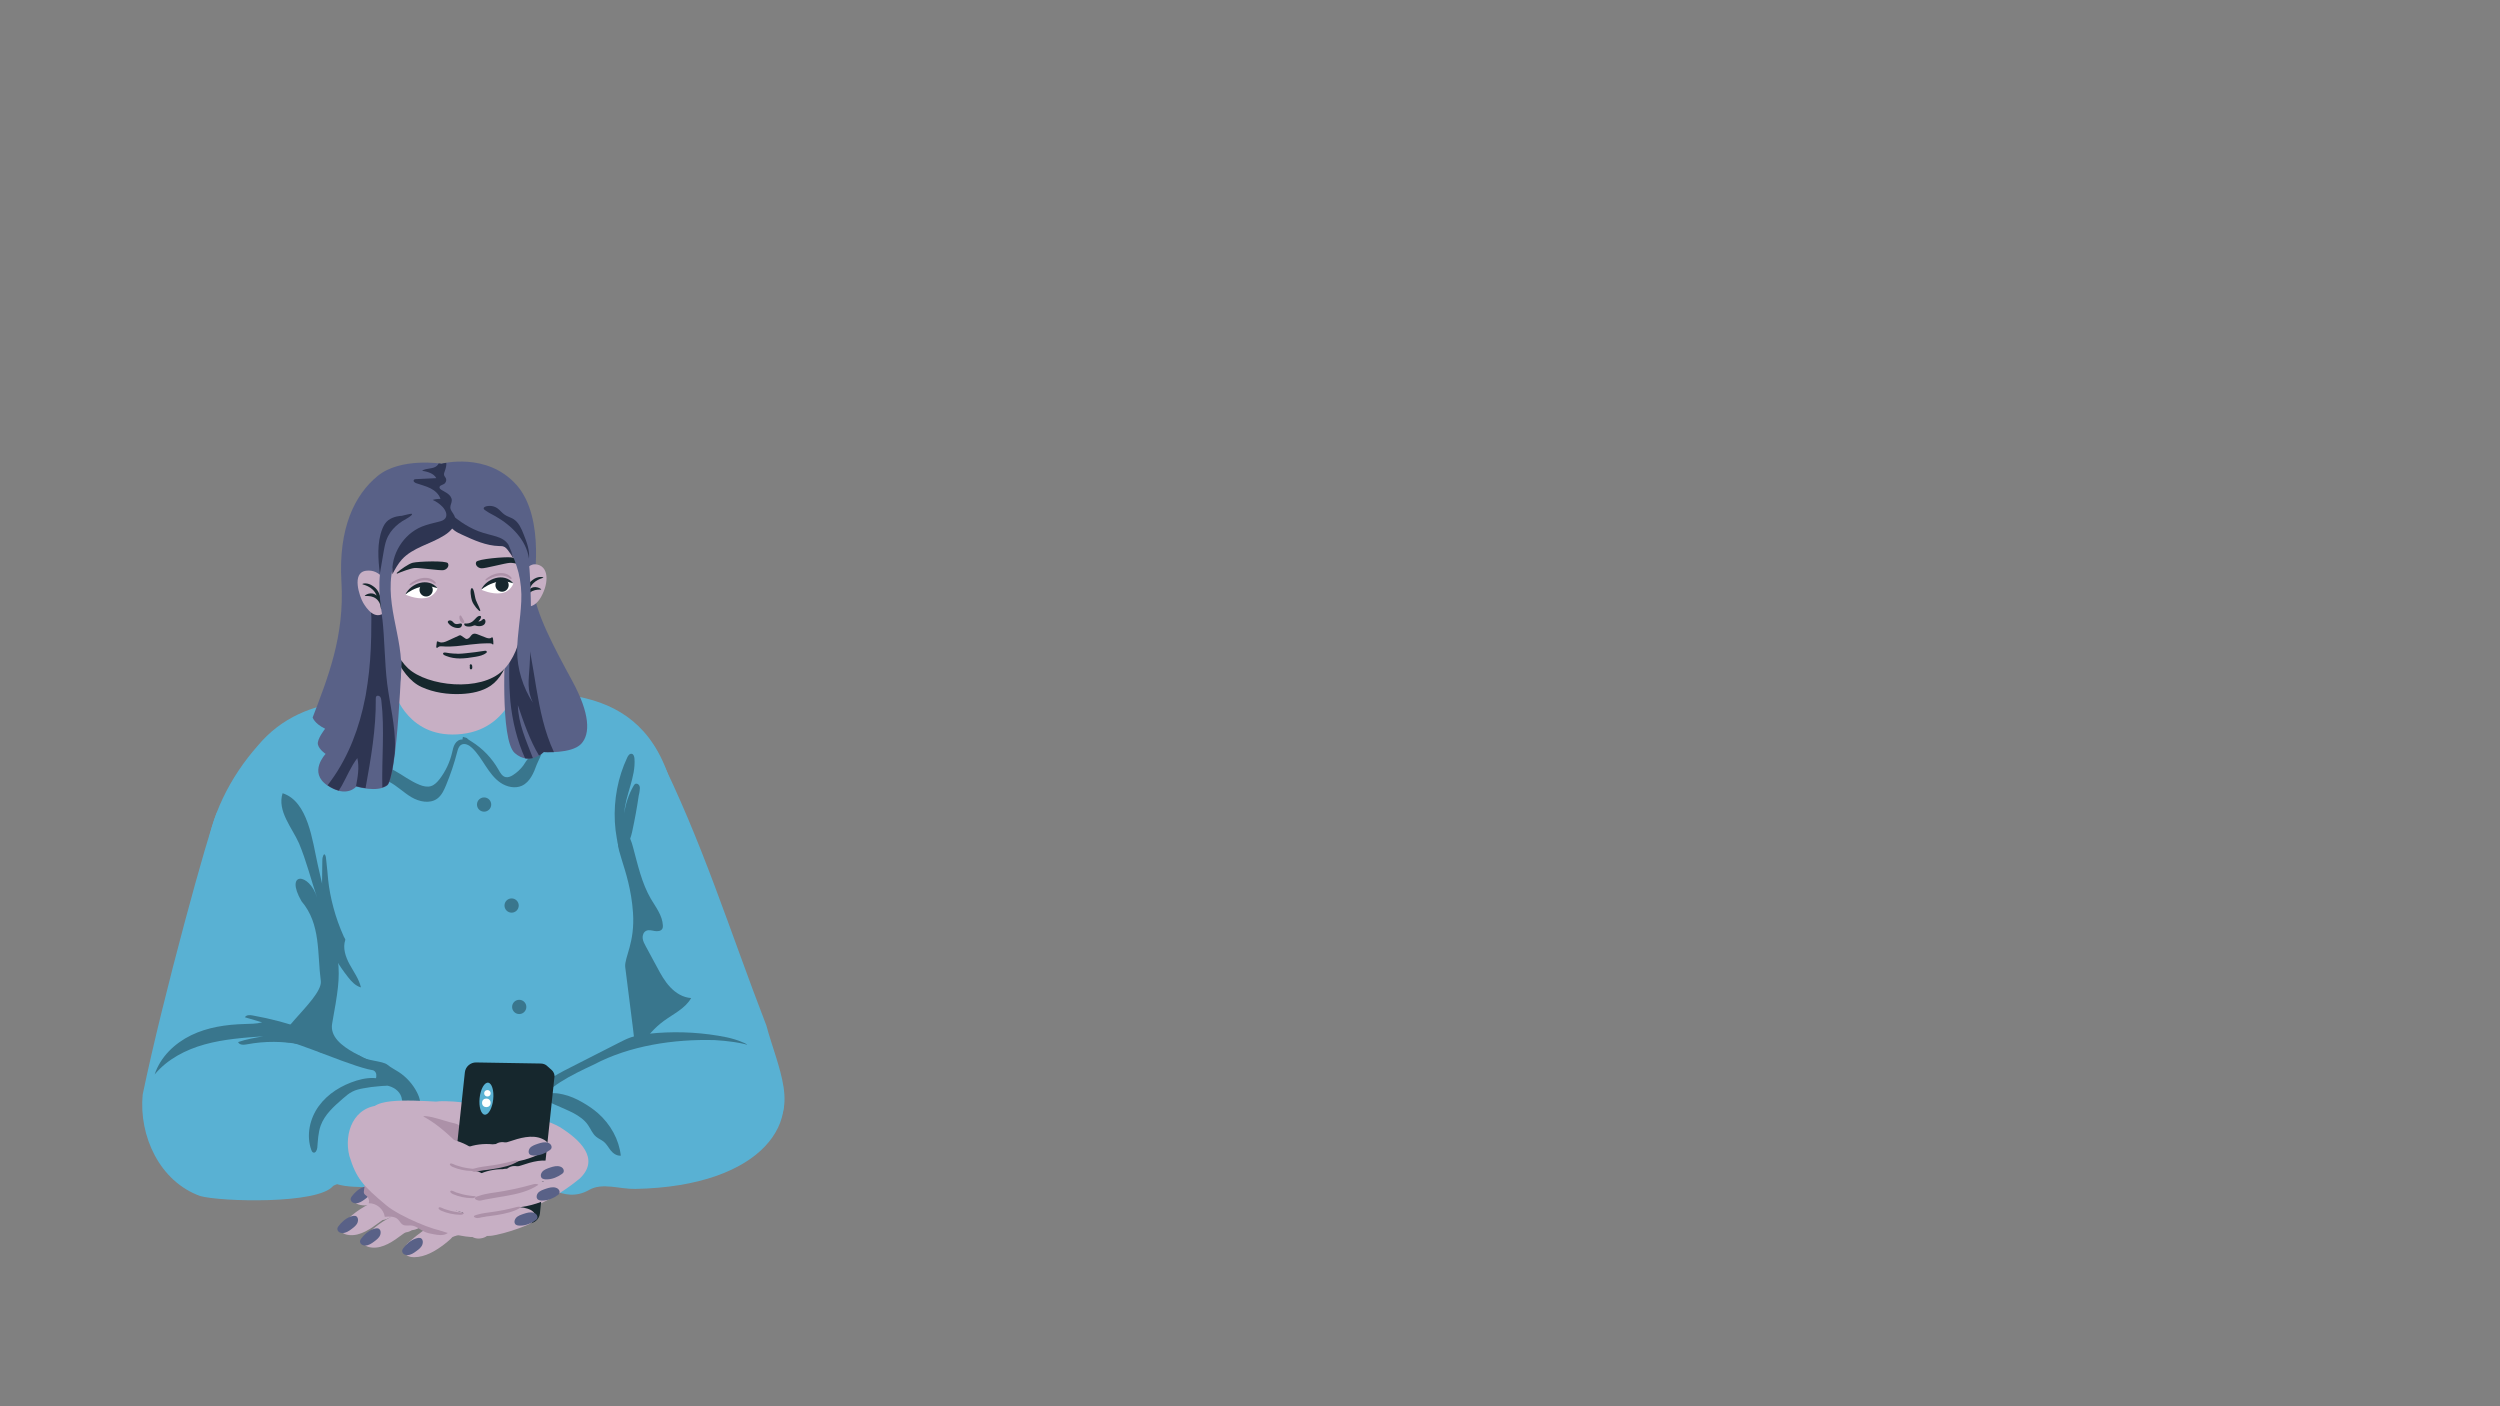 <ns0:svg xmlns:ns0="http://www.w3.org/2000/svg" version="1.1" id="Layer_3" x="0px" y="0px" viewBox="0 0 2562 1441" style="enable-background:new 0 0 2562 1441;" xml:space="preserve" width="2562.0" height="1441.0">
<ns0:rect x="0" y="0" width="2562" height="1441" fill="#808080" stroke="none"/>
<ns0:style type="text/css">
	.st0{fill:#59B1D3;}
	.st1{fill:#39768D;}
	.st2{fill:#C7AFC4;}
	.st3{fill:#16272D;}
	.st4{fill:#596187;}
	.st5{fill:#2E3552;}
	.st6{fill:#FFFFFF;}
	.st7{fill:#AC91A8;}
</ns0:style>
<ns0:g>
	<ns0:path class="st0" d="M672.9,768.9c47,93.6,74.7,184.4,112.5,282.1c10.9,41.1,36.7,90.1-1.9,111.6c-19.9,9.3-103.3,24-121.3,7.9   c-29.3-36.1-20.2-90-40.7-130.9C586.1,980.7,564.6,917.8,574,848C573.1,784.3,672.9,768.9,672.9,768.9z" />
	<ns0:path class="st1" d="M632.9,850.2c-4,1.7-6.5,5.9-7.2,10.2c-0.7,4.3,0.1,8.7,1,12.9c2.2,10.1,5.2,20.1,7.3,30.3   c4.2,20.8,4,42.5-0.3,63.3c-1.3,6.2-3,12.3-3.6,18.6c-0.6,6.2-0.1,12.5,0.3,18.8c0.9,12.4,1.8,24.8,4,36.9   c2.8,15.4,7.7,30.4,12.6,45.3c4.5-3.5,7-9,9.8-13.9c5.9-10.4,14.1-19.5,23.7-26.5c9.9-7.2,21.8-12.7,27.8-23.3   c-8.3-0.5-15.8-5.1-21.5-11.2c-5.7-6-9.7-13.4-13.6-20.7c-3.8-7-7.6-14-11.4-21.1c-1.4-2.6-2.9-5.3-3.2-8.3c-0.3-3,0.9-6.3,3.6-7.6   c2.7-1.3,5.8-0.3,8.7,0.2c2.9,0.5,6.6,0.2,7.9-2.4c0.5-1,0.6-2.3,0.5-3.5c-0.5-10-7.2-18.5-12.3-27.1c-9.4-16.2-13.4-34.9-18.3-53   c-1.5-5.6-3.3-11.5-7.8-15.3c-4.4-3.7-12.4-3.9-15.2,1.2" />
	<ns0:path class="st0" d="M263.9,764.5c-27.6,31.2-49.3,72.8-52.7,114.8c2.1,10.4,12.9,16.2,22.3,21c75.4,35.3,121.7,32.9,94.4,177.4   c-7.9,41.5-24.3,93,4.4,128.9c9.4,8.3,22.9,9.4,35.4,9.8c73.3,0.9,146.6-2.2,219.9-3c62.4,6,78.8-42.4,68-96.1   c-4.8-49.2-8.7-77.6-14.9-126.5c-0.8-9.8,10.1-24.8,8-55.5c-3.2-47-23.6-71.2-12.1-80.5c12.5-14,51-35.2,49.1-57.8   c-34.2-105.3-138.2-89-225.9-81C390.8,718,313.8,704.6,263.9,764.5z" />
	<ns0:path class="st1" d="M736,1061.4c-23.6-3.9-47.7-4.6-71.4-2c-6.1,0.7-12.2,1.6-17.9,3.6c-4.4,1.5-8.5,3.6-12.6,5.7   c-16.5,8.4-33,16.8-49.5,25.2c-8.5,4.3-17.1,8.7-24.7,14.5c-4.3,3.3-8.3,7-12.3,10.7c-3.4,3.2-6.8,6.4-10.2,9.6   c-5.2,4.9-10.8,12-7.6,18.3c3.2,6.1,11.8,5.9,18.5,4.7c8.1-1.5,16.2-3.2,24.3-4.9c45.3-9.6,90.7-19.2,135.3-31.8   c21-5.9,42.2-12.7,60.4-24.8c3.1-2,6.3-4.5,7.4-8.1c1.1-3.6-1.3-8.3-5-8.1c-2.8,0.1-4.1,0.8-4.7-2.3c-0.4-2.1-3.5-2.9-5.3-3.7   c-5-2.2-10.3-3.7-15.6-4.9C742.1,1062.5,739.1,1061.9,736,1061.4z" />
	<ns0:path class="st0" d="M792,1092.3c35,54.7-9.8,123.6-141,126.1c-16.3,0.3-33.7-6.8-47.4,1.1c-25.3,14.6-51.7-7.2-66.2-23.5   c-16.9-18.9-37.3-55.7,12.8-63.7c9.4-17.9,34.9-30.4,58.5-41.4c36.5-19.3,81.8-26.2,123.9-25C758.3,1067.5,789.3,1072.4,792,1092.3   z" />
	<ns0:path class="st1" d="M602.5,1152.8c2.9,4.1,4.5,8.9,8.5,12.2c2.3,1.9,5.3,3.1,7.7,5c3.1,2.5,4.8,6,7.2,9s6.2,5.7,10.3,5.3   c-1.8-16.3-10.3-32-23.5-43.6c-4.7-4.1-10-7.7-15.6-10.9c-6.2-3.6-13-6.7-20.2-8.3c-4.1-0.9-13.7-2.9-16.4,1.4   c-3.2,5,7.2,8.7,10.8,10.3c5.6,2.5,11.2,4.8,16.6,7.6C593.6,1143.9,599,1147.7,602.5,1152.8z" />
	<ns0:path class="st1" d="M430,804.3c3.7,1.5,7.9,2.5,11.7,1.3c3.7-1.2,6.5-4.2,8.9-7.3c6.1-8,10.4-17.2,12.7-27   c0.7-3.1,1.3-6.2,2.9-8.9c1.6-2.7,4.6-4.9,7.7-4.5c0.2-1,0.4-1.9,0.5-2.8c1.3,0.4,2.6,0.8,3.9,1.2c1.4,1.5,3.2,2.5,4.9,3.6   c11.4,7.1,21,17.1,27.6,28.8c1.8,3.2,3.9,7,7.5,7.7c2.6,0.5,5.2-0.7,7.4-2.1c4.1-2.6,7.6-5.9,10.5-9.7c2-2.7,4.2-7.5,7.2-8.8   c3.1-1.4,11.6-6.4,11.4-3.1c0,0.7-4.5,10-4.7,10.7c-3.1,8.6-7,18-15.2,21.8c-7,3.2-15.5,1.3-21.9-3c-6.4-4.3-11-10.7-15.3-17.2   s-8.3-13.2-13.9-18.5c-3-2.9-7.6-5.4-11.2-3.2c-2.5,1.5-3.4,4.6-4.1,7.4c-3,11.6-6.8,23-11.4,34c-2.1,5.2-4.6,10.5-9.1,13.8   c-7.5,5.4-18.3,3.2-26.3-1.5c-8-4.7-14.7-11.6-23-15.9c-3-1.5-6.8-3.1-8.5-6.3c-1.5-2.8-0.2-7.9,3.3-8.8c1.7-0.4,3.7,0.5,5.2,1.1   c2.1,0.8,4.1,1.8,6.1,2.9c4,2.2,7.8,4.7,11.6,7.1C420.8,799.8,425.2,802.4,430,804.3z" />
	<ns0:path class="st2" d="M404.5,710c0,0,14.2,48.4,68.8,42.2c54.5-6.1,60.9-65.5,60.9-65.5l-101.8-17.4h-31.4L404.5,710z" />
	<ns0:path class="st3" d="M405.1,673.3c6.2,12.3,14.4,25.1,27,30.8c12.6,5.7,26.7,7.7,40.5,7.1c10.7-0.5,21.6-2.6,30.4-8.6   s17.8-20,16.1-30.5c-0.2-1.5-0.8-3.2-2.2-3.8c-0.9-0.4-2-0.3-3,0c-4.9,1.1-9.4,3.7-13.9,6c-16.9,8.4-36.9,12.1-54.8,6   c-7.4-2.5-14.1-6.6-21-10.3c-3.4-1.8-6.9-3.6-10.5-5.1c-1.8-0.7-3.6-1.4-5.5-1.9c-1.5-0.4-3.3-1.1-4.9-0.5c-2,0.6-1.5,2.5-1,4.1   C403,668.9,404,671.1,405.1,673.3z" />
	<ns0:path class="st4" d="M452.5,475.2c0,0-41.8-6.7-65.4,12.5c-23.5,19.2-40.5,53.3-37.2,108.7s-13.9,98-29.5,138.9   c0,0,1.9,6.3,12.8,11.5c0,0-8.7,10.9-7.4,16.2c1.3,5.3,7.9,9.6,7.9,9.6s-18.1,18.9,1.8,32.3c19.9,13.4,29.6,1.1,29.6,1.1   s21.2,6.5,31.7-1c10.5-7.5,15.1-135.8,15.1-135.8l105.9-7.1c0,0-5.8,96.3,9.8,109.7c15.6,13.4,29.5-1.1,29.5-1.1s28.5,2,38.4-8.3   c9.8-10.3,9-31.4-9-64.5s-38.3-70.6-40.1-95.7c0,0,13.5-71.1-17.2-105.4C498.7,462.8,452.5,475.2,452.5,475.2z" />
	<ns0:path class="st5" d="M531.5,631.9c-2.7,0.1-4.7,4-5.7,6.1c-0.8,1.6-1.1,3.3-1.1,5.1c-0.1,2.8-0.4,5.6-0.7,8.5   c-0.7,7.1-1.3,14.2-1.7,21.4c-0.4,7.1-0.6,14.3-0.5,21.4c0.1,7.1,0.4,14.2,1,21.3c0.1,0.9,0.2,1.8,0.2,2.7   c2,20.2,6.8,40.3,15.1,58.7c2.9,0.5,5.5,0.4,8-0.2c-6.8-17.8-15-35.4-15.4-54.3c6,17.7,12.2,35.8,21.7,51.7c3-1.8,4.8-3.6,4.8-3.6   s4.5,0.3,10.5,0.1c-19.5-41.6-18.3-90.1-32-134.1C535.1,634.7,533.9,631.8,531.5,631.9z" />
	<ns0:path class="st5" d="M391.8,633.5c-0.3-3-0.8-6.3-2.7-8.8c-1.8-2.3-5.4-3.4-8-1.7c-1.9,1.3-1,3.9-0.8,5.7c0.5,3.7,0.2,7.5,0.2,11.2   c0,8.1-0.1,16.2-0.5,24.2c-0.4,8.1-0.9,16.2-1.8,24.2c-0.9,8-2,16-3.4,24c-0.2,1-0.4,2-0.6,3c-5.8,30-16.7,59.4-34.6,84.2   c-1.3,1.8-2.6,3.5-3.9,5.3c4.3,2.9,8.1,4.5,11.5,5.4c1-1.6,2-3.2,3-4.9c5.3-9.5,9.4-19.8,16-28.4c2.2,9.6,0.4,19.3-1.4,29   c0.1-0.1,0.2-0.2,0.2-0.2s4.1,1.3,9.6,2c5.5-30.3,10.8-60.7,10.5-91.5c0-0.9,0-1.9,0.6-2.6c0.9-1.1,2.8-0.7,3.8,0.4   c0.9,1.1,1.2,2.6,1.3,4c3.5,29.5,0.3,59.4,1,89c1.7-0.5,3.4-1.3,4.8-2.3c3.1-2.3,5.8-15.5,7.9-33c0.1-2,0.2-4.1,0.3-6.1   c0.4-21.8-5.2-43.2-8-64.8C394.1,678.7,394.3,656,391.8,633.5z" />
	<ns0:path class="st2" d="M396,598.3c0,0-5.8-15.4-20.9-13.4c-15.2,2-6.5,26.6-3,32.7c3.6,6.2,12.3,18.6,22.3,9.8   c0,0,4.2,39.4,23.9,57.6c19.7,18.2,74,24.4,97,2.1c23.1-22.4,21.2-66.3,21.2-66.3s10.1,5,18-9.1c8.5-15.1,7.8-32.2-5.6-33.4   c-10-0.9-15.9,15.7-15.9,15.7s0-31.9-23-36.3C483.1,552.7,467,536,467,536s-18.9,20.8-37.8,23.2C407.7,562.1,395.7,590.9,396,598.3   z" />
	<ns0:path class="st3" d="M406.7,587c-0.4,0.4,0,1,0.5,0.8c3.9-1.8,14-5.4,17.5-5.7c4.9-0.4,26.1,2.8,29.7,2.2s6.3-4.2,4.6-7.1   c-1.7-2.9-30.2-1.9-36-0.5C419,577.6,410,583.9,406.7,587z" />
	<ns0:path class="st3" d="M541.3,579.6c0.4,0.3,0.1,1-0.5,0.8c-4.1-1.3-14.5-3.8-18.1-3.6c-4.9,0.2-25.6,5.9-29.3,5.6   c-3.7-0.2-6.8-3.5-5.4-6.5c1.4-3.1,29.8-5.4,35.7-4.7C528,571.7,537.7,576.8,541.3,579.6z" />
	<ns0:path class="st3" d="M483.3,602.8c2.5-0.9,3,8.4,4.4,12.2c1.4,3.8,5.4,10.6,4.3,11.2c-1.1,0.6-6.8-6.1-8.3-10.5   C482.6,612.7,481.3,603.6,483.3,602.8z" />
	<ns0:path class="st3" d="M458.9,637.4c0,0.5,0.3,1,0.6,1.3c2.3,3.1,6.1,4.9,9.9,4.9c0.6,0,1.3-0.1,1.9-0.3c1.1-0.4,1.9-1.4,2.1-2.6   c0.1-0.4,0.1-0.9-0.2-1.3c-0.5-0.7-1.6-0.5-2.4-0.3c-1.8,0.5-3.8,0.8-5.2-0.3c-0.9-0.6-1.4-1.6-2.2-2.2c-0.8-0.6-1.7-0.9-2.7-0.8   C459.9,635.9,458.8,636.5,458.9,637.4z" />
	<ns0:path class="st3" d="M491.6,641.7c1.7-0.1,3.4-0.6,4.6-1.7c1.2-1.2,1.7-3.1,1-4.6c-0.2-0.5-0.7-1-1.2-1.1c-1-0.2-1.7,0.8-2.4,1.4   c-0.9,0.8-2.2,1.2-3.4,1.1c1.2-1,2.1-2.2,2.6-3.7c0.2-0.5,0.3-1.1,0-1.5c-0.2-0.2-0.5-0.4-0.8-0.4c-1.4-0.2-2.6,0.7-3.6,1.6   c-1.5,1.5-2.9,3.2-4.6,4.4c-2.2,1.5-5,2.1-7.7,1.7c-0.5,0.5-0.4,1.4,0,1.9c0.5,0.5,1.1,0.8,1.8,1c1.9,0.5,3.9,0.4,5.8-0.1   c0.8-0.2,1.6-0.7,2.5-0.8c0.6-0.1,1.3,0.2,1.9,0.4C489.2,641.6,490.4,641.8,491.6,641.7z" />
	<ns0:path class="st3" d="M447.7,657.7c-0.2,1.6-0.4,3.2-0.6,4.7c-0.1,0.6,0,1.3,0.5,1.5c0.5,0.2,1-0.4,1.4-0.7c1.2-1.1,3.1-0.9,4.7-0.8   c9.5,0.8,19-0.8,28.5-1.9c6.5-0.8,13.2-1.3,19.7-1.2c0.8,0,1.8,0.1,2.4,0.6c0.3,0.3,0.7,0.7,1.1,0.5c0.2-0.1,0.2-0.4,0.2-0.7   c0-1.8-0.1-3.5-0.4-5.3c-0.1-0.6-0.4-1.4-1-1.3c-0.3,0-0.5,0.3-0.8,0.5c-1.4,1-3.4,0.5-5,0c-2.7-1-5.3-2-7.9-3.1   c-1.9-0.8-4-1.6-5.8-0.8c-1.5,0.7-2.3,2.3-3.4,3.5c-1.1,1.2-3,2.2-4.3,1.2c-1.3-1-2.5-1.7-3.8-2.6c-0.5-0.4-1-0.7-1.6-0.8   c-0.5,0-1,0.2-1.4,0.4c-3.8,1.7-7.5,3.5-11.3,5.2c-2.7,1.3-5.9,2.5-8.6,1.4c-0.5-0.2-1-0.5-1.5-0.6   C448.4,657.3,447.8,657.1,447.7,657.7z" />
	<ns0:path class="st3" d="M469.2,670c2.8,0,5.7-0.3,8.5-0.6c6.2-0.6,12.4-1.4,18.6-2.4c0.6-0.1,1.2-0.2,1.8,0c0.5,0.2,1,0.8,0.8,1.4   c-0.1,0.2-0.3,0.4-0.5,0.6c-3.1,2.6-7.2,3.4-11.2,4.1c-5.3,0.9-10.7,1.7-16,1.7c-2.3,0-4.7-0.2-7-0.6c-2.3-0.4-4.6-1-6.8-1.9   c-1-0.4-2.2-0.8-2.9-1.5c-0.5-0.5-0.7-1.4,0-1.8c0.7-0.4,1.7-0.3,2.5-0.2c1.2,0.2,2.5,0.4,3.8,0.6c2.5,0.3,5,0.5,7.6,0.5   C468.6,670,468.9,670,469.2,670z" />
	<ns0:path class="st3" d="M481.5,682.2c0.1,0.7-0.1,1.5-0.1,2.2s0.5,1.6,1.2,1.6c0.5,0,1-0.3,1.2-0.8s0.2-1,0.2-1.5   c0-0.4-0.1-0.9-0.1-1.3c-0.1-0.4-0.2-0.9-0.5-1.2c-0.3-0.3-0.7-0.6-1.1-0.5c-0.4,0.1-0.8,0.4-0.9,0.9c-0.1,0.4,0,0.9,0.1,1.3" />
	<ns0:path class="st6" d="M415.4,609.3c0,0,10.7,5.1,20.5,3.6s12.6-10.1,12.6-10.1s-4.9-6.5-16.3-4.1S415.4,609.3,415.4,609.3z" />
	<ns0:path class="st3" d="M415.4,609.3c5.2-11.3,23.4-18.3,33.1-6.4c0,0-8.4-3.2-14.9-2C424.8,602.5,418.4,606.7,415.4,609.3z" />
	<ns0:path class="st7" d="M419.9,598.7c6.5-6.5,20.5-10,26.7-1.6c0.4,0.7-0.6,1.5-1.2,1C432.1,588.1,417.9,604,419.9,598.7z" />
	<ns0:path class="st7" d="M471.1,634.7c0.2,0.9,0.5,1.8,1.1,2.5s1.4,1.3,2.3,1.3c0.3,0,0.7-0.1,0.9-0.3c0.4-0.3,0.5-0.8,0.4-1.3   c-0.1-0.5-0.3-0.9-0.6-1.3c-0.4-0.8-0.9-1.5-1.3-2.2c-0.4-0.7-0.8-1.5-1.2-2.1c-0.3-0.4-0.9-0.8-1.4-0.5c-0.4,0.3-0.5,0.9-0.5,1.4   C470.7,633,470.9,633.9,471.1,634.7z" />
	<ns0:circle class="st3" cx="436.7" cy="604.5" r="6.8" />
	<ns0:path class="st6" d="M493.1,604.3c0,0,10.7,5.1,20.5,3.6c9.8-1.4,12.6-10.1,12.6-10.1s-4.9-6.5-16.3-4.1   C498.5,596.2,493.1,604.3,493.1,604.3z" />
	<ns0:path class="st3" d="M493.1,604.3c5.2-11.3,23.4-18.3,33.1-6.4c0,0-8.4-3.2-14.9-2C502.6,597.6,496.1,601.8,493.1,604.3z" />
	<ns0:path class="st7" d="M497.6,593.8c6.5-6.5,20.5-10,26.7-1.6c0.4,0.7-0.6,1.5-1.2,1C509.9,583.2,495.7,599.1,497.6,593.8z" />
	<ns0:circle class="st3" cx="514.5" cy="599.6" r="6.8" />
	<ns0:path class="st3" d="M382.2,600.6c4.5,3.2,6.8,6,9.5,18.3c0,0,0,0,0,0c0,0,0,0.1,0,0.1c0.3,1.3,0.5,2.6,0.7,4   c0.1,0.6-0.3,1.2-0.9,1.2c-0.1,0-0.1,0-0.2,0c-0.5,0-1-0.4-1-0.9c-0.2-1.3-0.4-2.6-0.7-3.8c-4-11-15.6-8.2-15.8-8.8   c-0.2-0.6,6.7-5.4,12.2-0.3c-3.9-10.1-14.7-11.2-14.7-11.8C371.4,598,376.7,596.6,382.2,600.6z" />
	<ns0:path class="st3" d="M546,594.2c-4.5,3.4-6.7,6.1-9,18.5c0,0,0,0,0,0c0,0,0,0.1,0,0.1c-0.2,1.3-0.5,2.6-0.6,4.1   c-0.1,0.6,0.4,1.1,1,1.2c0.1,0,0.1,0,0.2,0c0.5,0,0.9-0.4,1-1c0.2-1.3,0.3-2.6,0.6-3.8c3.7-11.1,15.4-8.6,15.5-9.2s-6.9-5.2-12.2,0   c3.6-10.2,14.4-11.6,14.4-12.2C556.7,591.3,551.4,590.1,546,594.2z" />
	<ns0:path class="st4" d="M406.3,724.6c0.4-10.8,3.4-21.4,4.5-32.2c1.9-19.7-3.2-39.3-6.9-58.7s-6.1-40,0.8-58.6   c2.5-6.8,7.2-13.8,14.3-15.1c-5.2-1.4-11.1-1.1-15.8,1.5c-9.1,5.1-12.7,16.4-13.8,26.8C384.6,633.2,408.7,679.4,406.3,724.6z" />
	<ns0:path class="st4" d="M546.1,720.1c-10-14.9-16.3-35.2-16.1-53.2c0.2-18,3.3-31.1,4.2-50.7c0.5-9.4-0.5-20.3-2.8-29.3   c-4.6-17.8-13.2-35.1-27.3-46.9c9.2-1.3,18.9,1.2,25.6,7.7c10.6,10.3,12.5,26.4,13.3,41.2c1.7,31.3,1.6,62.8-0.3,94.1   C541.8,697.1,539.9,707.4,546.1,720.1z" />
	<ns0:path class="st5" d="M455.4,548.6c3.5-2.2,6.8-4.9,9-8.4c2.1-3.5,2.9-8.1,1.2-11.8c-1.3-2.8-4-5.2-4.1-8.3   c-0.1-2.5,1.5-4.8,1.5-7.3c0-2.7-1.8-5.1-3.9-6.7s-4.6-2.7-6.9-4.2c-0.9-0.6-1.7-1.3-1.8-2.3c-0.1-2.1,2.8-2.5,4.6-3.6   c2-1.2,2.9-4,1.8-6.1c-0.5-1.1-1.5-1.9-1.7-3.1c-0.3-1.3,0.2-2.6,0.7-3.9c1-2.9,1.8-5.5,1.6-8.6c-2.9,0.3-4.8,1-4.8,1   s-1.1-0.2-3-0.4c-0.5,0.9-1,1.7-1.8,2.4c-4,3.7-10.8,2.1-15.3,5.1c5.6,1,12,2.6,14.6,7.6c-6.9,0.3-13.8,0.7-20.7,1   c-0.9,0-1.9,0.1-2.3,0.9c-0.9,1.4,1,2.8,2.5,3.3c4.9,1.7,9.9,2.9,14.5,5.2c4.6,2.3,8.8,6,10.3,10.9c-2.7-0.1-5.4,0.2-8,1   c3.8,1.7,7.2,4.1,10.1,7.1c3,3.2,5.4,8.1,2.9,11.7c-1.5,2.1-4.2,2.9-6.6,3.5c-5.9,1.5-11.9,2.8-17.6,5.1   c-18.9,7.8-31.6,28.5-30.1,48.8c2.8-5.3,5.7-10.6,9.7-15.1C423.1,561,441.2,557.6,455.4,548.6z" />
	<ns0:circle class="st1" cx="496.1" cy="824.5" r="7.3" />
	<ns0:circle class="st1" cx="524.3" cy="928" r="7.3" />
	<ns0:circle class="st1" cx="532.1" cy="1031.9" r="7.3" />
	<ns0:path class="st0" d="M221.8,833.7c-7.9,18-54.3,185.6-75.6,288.1c-4,42.3,17.4,89,59,103.9c21.1,5.9,120.9,8.6,136.1-10.3   c23-40.3-46.5-87.8-32.9-131.5c25.3-63.7,34-129.4,13.3-196.7C312.2,824.1,229.7,815.7,221.8,833.7z" />
	<ns0:path class="st0" d="M199.6,1099.5c-20.3,71.6,23.6,144.4,126.4,121.7c12.8-2.8,25.4-14.6,37.2-7.9c21.7,12.3,39.4-18.6,48.7-40.8   c10.8-25.7,22-73.2-18.2-72.9c-9.7-19.3-31.2-29.1-51.1-37.5c-31-15.7-67.3-15-100-5.3C222.7,1063.5,199.1,1075.5,199.6,1099.5z" />
	<ns0:path class="st1" d="M353.9,963.1c-2.9,8.3,0.2,17.5,4.4,25.2s9.6,15,11.6,23.6c-5.5-1.5-9.7-6-13.2-10.5   c-9.5-12-17.6-25.2-22-39.9c-5.1-17-4.9-35-4.7-52.8c0.1-5.7,0.1-11.4,0.2-17.1c0-2.9,0.1-5.7,0.1-8.5c0-2.1,0-3.9,0.8-5.8   c0.3-0.9,0.9-2.5,1.9-1.4c1.1,1.3,1.1,4.1,1.3,5.6c0.9,6.7,1.3,13.5,2,20.2c1,9.6,2.9,19.1,5.4,28.4c2.7,10.2,6.3,20.1,10.6,29.7   C352.5,960.2,354,962.6,353.9,963.1z" />
	<ns0:path class="st1" d="M372.4,1115.3c-3.9,0.7-7.8,1.6-11.3,3.4c-3.6,1.8-6.7,4.5-9.8,7.2c-9.1,7.9-18.6,16.3-22.7,27.7   c-2.5,7.1-2.8,14.8-3.4,22.3c-0.2,2.6-1.8,6.1-4.2,5.2c-1.1-0.4-1.6-1.6-2-2.7c-5.3-14.9-1.6-32.1,7.7-44.9   c9.3-12.8,23.5-21.4,38.6-26.1c7.5-2.3,15.8-3.6,23.6-1.9c2.7,0.6,7.5,1.6,8.1,4.9c0.3,1.4-0.4,2-1.7,2.2c-2.4,0.3-4.7,0.3-7.1,0.6   C382.8,1113.6,377.6,1114.3,372.4,1115.3z" />
	<ns0:path class="st1" d="M313.5,1055.1c-17.8-6.3-36.1-11.2-54.8-14.5c-2.8-0.5-6.4-0.6-7.7,1.9c5.9,1.7,11.7,3.5,17.6,5.2   c-5.8,1.6-11.9,1.5-17.9,1.7c-18.8,0.5-37.9,3.3-54.8,11.5c-16.9,8.2-31.6,22.3-37.4,40.2c12.9-15.6,31.8-25.4,51.3-30.8   c19.5-5.4,39.9-6.9,60.1-8.3c-8.7,1.5-17.5,3-25.9,5.9c1.3,3.2,5.8,3,9.2,2.3c18.1-3.4,36.9-3.3,55,0.2c4,0.8,8.1,1.8,11.8,3.6   c2.6,1.3,5.1,3,7.8,4.2c3.9,1.7,8.8,2.4,13.1,2.2c3.3-0.2,5-3.5,3.2-6.3c-4.1-6.3-11.9-10.7-18.5-13.9   C321.8,1058.2,317.7,1056.6,313.5,1055.1z" />
	<ns0:path class="st1" d="M325.6,886c-5.4-24-9.8-64.8-36-73.1c-5.8,18.3,9.9,35.5,16.9,51.5c7.5,18,12.2,37,18.4,55.4   c-7.8-25.7-33.6-26.9-15.9,3.8c20,23.5,16,53.6,19.8,82c1.8,19.3-62.7,64.4-30.8,62.6c19.8,4.8,88.9,36.3,91.6,27.3   c-0.5-9-54-19.7-49.2-46.6C351.8,985.3,349.9,994.2,325.6,886z" />
	<ns0:path class="st1" d="M396,1112.4c6.8,1.1,13.5,5.4,15.4,12c0.7,2.6,0.7,5.5,2.4,7.7c2.4,3,6.8,3.1,10.6,2.9   c2.2-0.1,4.8-0.5,5.8-2.4c0.5-0.9,0.5-1.9,0.4-2.9c-0.3-3.7-1.7-7.2-3.4-10.5c-4.3-8.3-10.8-15.5-18.6-20.6   c-3.8-2.5-8-4.5-11.5-7.4c-5.1-4.2-21.9-3.8-29-9.5c-0.9-0.7-4.8,3.8-5.4,2.8c-2.5,8.8,22.2,7.6,22.9,16.6c0.2,3.2-0.2,5.4-2.7,7.5   c-1.3,1.1-2.9,1.6-4.4,2.3c-0.8,0.4-3.5,1.8-1.9,2.9c0.7,0.5,1.8,0,2.6-0.2c1.1-0.2,2.1-0.4,3.2-0.6c2.1-0.4,4.2-0.7,6.4-0.8   C391.2,1112,393.6,1112,396,1112.4z" />
	<ns0:g>
		<ns0:path class="st2" d="M452.8,1199.8c-2.3-3.2-8.4-23.5-5.9-26.5c4.3-5.2,43.2-14.6,60.7-21.8c21.8-8.8,44.6-8.4,65.9,3.4    c20.2,12.6,42,32.3,20.8,52.7c-29,24-66.1,41.2-104.2,40.1C468,1246.2,453.7,1220.3,452.8,1199.8z" />
		<ns0:path class="st2" d="M478.1,1261.9c-4,2.2-8.3,4.4-12.9,4.7c-4.6,0.3-9.6-1.8-11.5-6.1c-1.2-2.8-0.8-6.2,0.6-9    c1.3-2.8,3.4-5.1,5.6-7.3c4.1-4.1,8.5-7.8,13.1-11.2c6.3-4.5,14.3-8.4,21.4-5.4c3,1.3,5.4,3.7,7,6.5c1.8,3.3,2.5,7.3,1.3,10.8    C500.7,1250.9,485.9,1257.6,478.1,1261.9z" />
		<ns0:path class="st2" d="M499.8,1167.7c-11.8-3.8-24.9-18.3-8.6-24.4c14.1-1.8,47.5-3,49.6,12.8    C543.3,1174.6,515.1,1172.6,499.8,1167.7z" />
		<ns0:path class="st2" d="M472.3,1257.3c-0.4,4.1-2.9,8.1-6.7,9.7c-1.9,0.8-3.9,0.9-5.9,0.8c-1.4,0-2.8-0.2-4.1-0.7    c-3.6-1.2-6.3-4.7-6.9-8.5c-0.6-3.8,0.8-7.8,3.4-10.5c2.9-3,7.5-4.9,11.7-4.4c1.6,0.2,3.6,0.8,4.9,1.9c1.1,1,1.7,2.5,2.2,3.9    C472,1252,472.6,1254.6,472.3,1257.3z" />
		<ns0:path class="st2" d="M455.1,1275.3c-9,6.8-19.4,13-30.7,13.1c-3.7,0-8-1-9.5-4.4c-1-2.2-0.5-4.8,0.6-6.9c1.2-2.1,3-3.7,4.8-5.3    c8.3-7.2,17.2-13.7,26.7-19.3c4.6-2.7,10-5.3,15.1-3.7c2.2,0.7,4.2,2.3,5.4,4.3c0.9,1.5,1.9,3.4,1.8,5.2c-0.1,1.8-1.3,3.6-2.3,5.1    c-1.4,2.2-3.1,4.2-5,6.1C459.9,1271.5,457.5,1273.4,455.1,1275.3z" />
		<ns0:path class="st2" d="M476.4,1164.7c-9.5,0.3-19.7-0.5-28.4-6.1c-2.8-1.8-5.6-4.7-5.5-7.8c0.1-2,1.5-3.7,3.1-4.5    c1.7-0.9,3.7-1.1,5.7-1.3c9.1-1,18.4-1,27.8-0.3c4.5,0.4,9.6,1.2,12.9,4.9c1.4,1.6,2.3,3.7,2.4,5.7c0.1,1.5,0.1,3.3-0.7,4.5    c-0.8,1.2-2.4,1.9-3.7,2.5c-1.9,0.9-4,1.4-6.1,1.8C481.4,1164.4,478.9,1164.6,476.4,1164.7z" />
		<ns0:path class="st4" d="M426.7,1282.1c-2.8,2.1-5.9,4.2-9.4,4.1c-1.4,0-2.7-0.4-3.8-1.3c-1-0.9-1.6-2.3-1.3-3.6c0.2-0.7,0.6-1.4,1-2    c3.1-4.2,7.2-7.9,12.2-9.8c2-0.7,4.8-1.7,6.6-0.1c1.5,1.4,1.5,3.7,1,5.5C432.1,1278.2,429.2,1280.3,426.7,1282.1z" />
		<ns0:path class="st4" d="M446.3,1150.7c-3.1,0.1-6.2,0.1-7.6-1c-0.5-0.4-0.8-1-0.4-1.7c0.4-0.7,1.4-1.5,2.8-2c0.7-0.3,1.5-0.4,2.2-0.6    c5.2-0.9,10.2-1.3,14-0.7c1.5,0.3,3.6,0.7,2.8,1.9c-0.6,1-2.8,2.1-4.7,2.7C452.2,1150.5,449,1150.6,446.3,1150.7z" />
		<ns0:path class="st2" d="M429.8,1258.1c-10.4,6.7-29.6,0.6-20.5-13.5c9.8-10,31.6-23.8,42-17.7C468,1236.6,446.3,1253.1,429.8,1258.1z    " />
		<ns0:path class="st2" d="M406.7,1245.3c-10.4,6.7-29.6,0.6-20.5-13.5c9.8-10,31.6-23.8,42-17.7    C444.9,1223.8,423.1,1240.3,406.7,1245.3z" />
		<ns0:path class="st2" d="M426.3,1252.5c-0.5,13.2-21.6,14.4-23.6,1.4C400.3,1236.6,429,1232.8,426.3,1252.5z" />
		<ns0:path class="st2" d="M456.4,1236.5c-0.4,4.1-2.9,8.1-6.7,9.7c-1.9,0.8-3.9,0.9-5.9,0.8c-1.4,0-2.8-0.2-4.1-0.7    c-3.6-1.2-6.3-4.7-6.9-8.5c-0.6-3.8,0.8-7.8,3.4-10.5c2.9-3,7.5-4.9,11.7-4.4c1.6,0.2,3.6,0.8,4.9,1.9c1.1,1,1.7,2.5,2.2,3.9    C456.1,1231.2,456.7,1233.9,456.4,1236.5z" />
		<ns0:path class="st2" d="M456.4,1243.7c-10.4,6.7-29.6,0.6-20.5-13.5c9.8-10,31.6-23.8,42-17.7    C494.5,1222.2,472.8,1238.7,456.4,1243.7z" />
		<ns0:path class="st2" d="M412.3,1265.1c-9,6.8-19.9,14.5-31.1,13.4c-28.1-2.7,23.1-39.4,34.6-35.2    C430.9,1249.6,420.9,1259.5,412.3,1265.1z" />
		<ns0:path class="st4" d="M383.5,1272.3c-2.8,2.1-5.9,4.2-9.4,4.1c-1.4,0-2.7-0.4-3.8-1.3c-1-0.9-1.6-2.3-1.3-3.6c0.2-0.7,0.6-1.4,1-2    c3.1-4.2,7.2-7.9,12.2-9.8c2-0.7,4.8-1.7,6.6-0.1c1.5,1.4,1.5,3.7,1,5.5C388.9,1268.3,386,1270.4,383.5,1272.3z" />
		<ns0:path class="st2" d="M420.2,1214.8c-10.4,6.7-29.6,0.6-20.5-13.5c9.8-10,31.6-23.8,42-17.7    C458.4,1193.3,436.7,1209.8,420.2,1214.8z" />
		<ns0:path class="st2" d="M416.7,1209.2c-0.5,13.2-21.6,14.4-23.6,1.4C390.7,1193.4,419.4,1189.5,416.7,1209.2z" />
		<ns0:path class="st2" d="M498.6,1155.7c-0.5,13.2-21.6,14.4-23.6,1.4C472.6,1139.9,501.3,1136.1,498.6,1155.7z" />
		<ns0:path class="st2" d="M446.7,1200.4c-10.4,6.7-29.6,0.6-20.5-13.5c9.8-10,31.6-23.8,42-17.7    C484.9,1178.9,463.2,1195.5,446.7,1200.4z" />
		<ns0:path class="st2" d="M402.7,1221.8c-9,6.8-19.9,14.5-31.1,13.4c-28.1-2.7,23.1-39.4,34.6-35.2    C421.3,1206.3,411.3,1216.2,402.7,1221.8z" />
		<ns0:path class="st4" d="M373.9,1229c-2.8,2.1-5.9,4.2-9.4,4.1c-1.4,0-2.7-0.4-3.8-1.3c-1-0.9-1.6-2.3-1.3-3.6c0.2-0.7,0.6-1.4,1-2    c3.1-4.2,7.2-7.9,12.2-9.8c2-0.7,4.8-1.7,6.6-0.1c1.5,1.4,1.5,3.7,1,5.5C379.3,1225,376.4,1227.1,373.9,1229z" />
		<ns0:path class="st2" d="M433.2,1230.9c-10.4,6.7-29.6,0.6-20.5-13.5c9.8-10,45.7-29,56.1-23C485.4,1204.1,449.6,1225.9,433.2,1230.9z    " />
		<ns0:path class="st2" d="M403.1,1239.7c-0.5,13.2-21.6,14.4-23.6,1.4C377.1,1223.8,405.8,1220,403.1,1239.7z" />
		<ns0:path class="st2" d="M433.3,1223.7c-0.4,4.1-2.9,8.1-6.7,9.7c-1.9,0.8-3.9,0.9-5.9,0.8c-1.4-0.1-2.8-0.2-4.1-0.7    c-3.6-1.2-6.3-4.7-6.9-8.5c-0.6-3.8,0.8-7.8,3.4-10.5c2.9-3,7.5-4.9,11.7-4.4c1.6,0.2,3.6,0.8,4.9,1.9c1.1,1,1.7,2.6,2.2,3.9    C433,1218.4,433.5,1221.1,433.3,1223.7z" />
		<ns0:path class="st2" d="M389.2,1252.3c-9,6.8-19.9,14.5-31.1,13.4c-28.1-2.7,23.1-39.4,34.6-35.2    C407.7,1236.8,397.8,1246.7,389.2,1252.3z" />
		<ns0:path class="st4" d="M360.3,1259.5c-2.8,2.1-5.9,4.2-9.4,4.1c-1.4,0-2.7-0.4-3.8-1.3c-1-0.9-1.6-2.3-1.3-3.6c0.2-0.7,0.6-1.4,1-2    c3.1-4.2,7.2-7.9,12.2-9.8c2-0.7,4.8-1.7,6.6-0.1c1.5,1.4,1.5,3.7,1,5.5C365.7,1255.5,362.8,1257.6,360.3,1259.5z" />
		<ns0:path class="st7" d="M462.4,1240.2c-1-1.1,0.1-2.9,1.2-4c4.9-4.6,10.8-8.2,17.2-10.6c0.9-0.3,4.5-1.1,3.9,1c-0.4,1.2-4,2-5.1,2.6    c-4,1.8-7.8,4-11.4,6.5C467.7,1236,462.4,1240.1,462.4,1240.2z" />
		<ns0:path class="st7" d="M435.8,1226.6c11.9-5.4,23.7-11.9,31.8-22.1c-1.7-1.4-4.3-0.2-6.2,0.9c-11.5,7.1-23.6,13.3-36.1,18.5    c-3.6,1.5-7.1,3-10.6,4.8c-1.7,0.9-3.4,1.9-5,3c-1.1,0.8-3.4,2-3.9,3.4c-1,2.5,3.5,3.4,5.1,2.9c1.9-0.5,3.7-1.8,5.5-2.7    c2-0.9,3.9-1.8,5.9-2.7C426.8,1230.5,431.3,1228.6,435.8,1226.6z" />
		<ns0:path class="st7" d="M450.2,1191.9c3.4-2.3,6.9-6.1,5.5-10c-13.3,12.5-74,29-68.5,41.2C411.7,1207.9,425.4,1208,450.2,1191.9z" />
	</ns0:g>
	<ns0:path class="st1" d="M655.5,810.4c0.2-1.7,0.5-3.5-0.2-5.1s-2.6-2.7-4.2-2c-0.8,0.4-1.3,1.2-1.8,2c-5,8.7-8.2,18.3-9.6,28.2   c1.2-19.1,12-37.1,10.5-56.2c-0.2-2-0.8-4.4-2.8-4.8c-2.1-0.4-3.7,1.8-4.6,3.8c-4.8,10.2-8.3,21-10.4,32.1   c-2.1,11.1-2.9,22.5-2.3,33.9c0.3,5.7,1,11.3,2,16.9c0.5,2.8,1,5.6,1.8,8.3c0.3,1.2,0.9,2.6,2.2,2.9c2.8,0.6,5.6-3.5,6.8-5.4   c2.6-3.8,3.9-8,4.9-12.5c2.7-12.4,5-24.9,6.8-37.4C655.1,813.5,655.3,811.9,655.5,810.4z" />
	<ns0:path class="st7" d="M372.9,1220.8c-0.1,0.7-0.1,1.5,0.2,2.2c0.5,1.2,1.7,1.8,2.7,2.7c2.1,1.8,2.9,4.8,2.1,7.4   c7.9-0.3,15.4,6.1,16.4,13.9c4.7-0.4,10-0.7,13.4,2.5c1.9,1.8,2.9,4.4,5.2,5.6c2.6,1.5,5.9,0.5,8.9,0.8c4.8,0.5,8.6,4.2,13,6.3   c3.1,1.5,6.5,2.1,9.9,2.7c4.3,0.8,9,1.5,12.9-0.5c4.7-2.4,6.8-8.7,4.5-13.4c-1.4-2.8-4-4.8-6.4-6.8c-21-16.1-42.8-32.7-68.5-39   c-2.7-0.7-7.2-1.8-9.5,0.5c-0.8,0.8-1.1,1.9-1.5,2.9c-0.7,1.8-1.4,3.5-2,5.4C373.6,1216.1,373.1,1218.4,372.9,1220.8z" />
	<ns0:path class="st7" d="M497,1147c-9.5-0.9-19.1,0.5-28.6-0.5c-7.8-0.8-15.6-3.3-23.4-2.6s-16.2,5.8-16.9,13.7   c-0.4,4.1,1.5,8.1,3.5,11.7c6.6,11.9,16.2,22.9,29,27.5c13.1,4.7,28.3,2.1,40.2-5.2c8.8-5.4,16-13.2,21.6-21.9   c1.4-2.2,2.7-4.5,3.9-6.8c1-2,2.4-4.2,2.2-6.5c-0.5-5.1-7.4-4.8-11.1-5.5C510.6,1149.5,503.9,1147.7,497,1147z" />
	<ns0:g>
		<ns0:g>
			<ns0:path class="st2" d="M450.6,1156.4c11.5-4.5,20.2-23.1,3.2-27.2c-14.2-0.1-72.3-6.5-72.5,9.5     C381.2,1157.3,413.4,1170.8,450.6,1156.4z" />
			<ns0:path class="st2" d="M457.1,1152.3c11.1,1.6,23.2,1.9,34-3.5c3.5-1.8,7.2-4.8,7.5-8.5c0.2-2.4-1.2-4.5-3.1-5.7s-4.2-1.8-6.5-2.3     c-10.5-2.3-21.4-3.6-32.5-3.8c-5.4-0.1-11.5,0.2-15.7,4.1c-1.9,1.7-3.1,4.1-3.6,6.4c-0.3,1.7-0.6,3.9,0.2,5.4     c0.8,1.5,2.6,2.5,4,3.3c2.1,1.3,4.5,2.2,7,2.9C451.2,1151.4,454.1,1151.9,457.1,1152.3z" />
			<ns0:path class="st4" d="M498.2,1137.7c3.5,0,7.2-0.2,8.5-1.2c0.5-0.4,0.7-0.9,0.1-1.4c-0.6-0.6-2-1.2-3.6-1.6     c-0.9-0.2-1.8-0.3-2.7-0.4c-6.1-0.6-12-0.7-16.1,0c-1.7,0.3-4,0.7-2.8,1.8c0.9,0.9,3.6,1.7,5.9,2.1     C491.5,1137.8,495.1,1137.7,498.2,1137.7z" />
			<ns0:path class="st2" d="M443.4,1146.6c2.1,13,23.2,11.7,23.6-1.4C467.2,1127.8,438.3,1127.4,443.4,1146.6z" />
		</ns0:g>
		<ns0:path class="st7" d="M436,1143.8c-0.8-0.1-1.6-0.1-2.1,0.5c-0.3,0.3-0.4,0.8-0.4,1.3c-0.4,3.5,0,7.2,1.7,10.2    c1.7,3.1,5,5.4,8.5,5.4c1.3,0,2.6-0.3,3.9-0.7c4.2-1.1,8.4-2.1,12.5-3.2c2.1-0.5,4.2-1.1,6.3-1.6c1-0.3,3.9-0.7,3.6-2.2    c-0.3-1.4-2.6-1.9-3.8-2.2c-1.9-0.4-3.8-0.9-5.7-1.4c-3.9-1.1-7.7-2.3-11.5-3.4C444.7,1145.2,440.4,1144.2,436,1143.8z" />
	</ns0:g>
	<ns0:g>
		<ns0:path class="st3" d="M567.5,1099.5L567.5,1099.5L567.5,1099.5c-0.5-1.2-1.3-2.2-2.2-3l0,0l-4.5-4c-0.1-0.1-0.2-0.1-0.2-0.2    l-0.1-0.1l0,0c-1.6-1.4-3.7-2.2-6.2-2.3l-66.4-1.1c-5.8-0.1-10.9,4.4-11.5,10.1l-14.9,139.2c-0.3,2.5,0.4,4.8,1.7,6.6    c1,1.4,5.6,5.4,6.7,6.2c1.5,1.1,3.4,1.7,5.5,1.8l66.4,1.1c5.8,0.1,10.9-4.4,11.5-10.1l14.8-139.2    C568.5,1102.7,568.2,1101,567.5,1099.5z" />
		
			<ns0:ellipse transform="matrix(0.106 -0.994 0.994 0.106 -673.451 1502.502)" class="st0" cx="498.9" cy="1125.8" rx="16.5" ry="7" />
		<ns0:circle class="st6" cx="498.4" cy="1130.2" r="4.4" />
		<ns0:circle class="st6" cx="499.5" cy="1120.4" r="3.3" />
	</ns0:g>
	<ns0:g>
		<ns0:path class="st2" d="M468.5,1238.1c-0.6,3.9-10.2,22.8-14.1,23.2c-6.7,0.8-44.4-14.2-58.8-26.3c-23.8-20-30.5-27.3-37.6-50.5    c-5.8-23.1,4.2-51.8,33.5-51.8c37.5,2.8,56.7,17.9,83.4,45.1C489.6,1194.1,482,1222.7,468.5,1238.1z" />
		<ns0:g>
			<ns0:path class="st2" d="M487.7,1247.9c4.4,1.6,8.7,3.4,11.2,6.2c2.5,2.8,2.6,7-1.2,10c-2.6,2-6.4,3.2-10.1,3.5s-7.2,0-10.7-0.5     c-6.4-0.9-12.5-2.1-18.4-3.7c-7.9-2.1-15.9-5.6-16-11.5c0-2.4,1.5-5,3.8-7.3c2.7-2.6,6.8-4.8,11.2-5.4     C464.9,1238.1,479.2,1244.7,487.7,1247.9z" />
			<ns0:path class="st2" d="M481.4,1252.7c1.7-3.8,5.3-6.8,9.4-7.1c2-0.1,4,0.3,5.8,1c1.3,0.5,2.5,1.1,3.6,1.9c3,2.3,4.5,6.4,3.9,10.2     s-3.2,7.1-6.6,8.9c-3.7,1.9-8.7,2.3-12.5,0.5c-1.5-0.7-3.2-1.9-4-3.4c-0.8-1.3-0.8-3-0.9-4.4     C480,1257.9,480.3,1255.2,481.4,1252.7z" />
			<ns0:path class="st2" d="M507.7,1241.5c10.7-3.6,22.5-6.3,33.2-2.8c3.5,1.1,7.2,3.5,7.7,7.2c0.3,2.4-1,4.7-2.8,6.3     c-1.8,1.6-4,2.6-6.2,3.5c-10.2,4.2-20.7,7.6-31.4,9.9c-5.2,1.1-11.1,1.9-15.5-1.2c-1.9-1.4-3.2-3.5-3.8-5.8     c-0.4-1.7-0.8-3.8-0.1-5.5c0.7-1.7,2.4-3,3.8-4.1c2-1.7,4.3-3,6.7-4.2C502,1243.5,504.8,1242.4,507.7,1241.5z" />
			<ns0:path class="st4" d="M536.8,1243.9c3.3-1.1,6.9-2.1,10.2-1c1.3,0.4,2.5,1.2,3.2,2.4c0.7,1.2,0.8,2.7,0.1,3.8     c-0.4,0.6-1,1.1-1.6,1.5c-4.3,3-9.4,5.2-14.7,5.4c-2.1,0.1-5.1,0.1-6.3-2c-1-1.8-0.3-4,0.8-5.5     C530.4,1245.9,533.9,1244.9,536.8,1243.9z" />
		</ns0:g>
		<ns0:g>
			<ns0:path class="st2" d="M511.1,1217.1c11.9-3.1,28.3,8.8,15.3,19.3c-12.5,6.4-37.5,12.6-45.5,3.6     C468.1,1225.5,493.9,1216.7,511.1,1217.1z" />
			<ns0:path class="st2" d="M512.7,1223.5c4.6-12.4,25.1-6.9,22.8,6.1C532.4,1246.7,503.9,1241.3,512.7,1223.5z" />
			<ns0:path class="st2" d="M474.9,1231.1c1.7-3.8,5.3-6.8,9.4-7.1c2-0.1,4,0.3,5.9,1c1.3,0.5,2.5,1.1,3.6,1.9c3,2.3,4.5,6.4,3.9,10.2     c-0.6,3.8-3.2,7.1-6.6,8.9c-3.7,2-8.7,2.3-12.5,0.5c-1.5-0.7-3.2-1.9-4-3.4c-0.8-1.3-0.8-2.9-0.9-4.4     C473.5,1236.2,473.8,1233.5,474.9,1231.1z" />
			<ns0:path class="st2" d="M486.1,1220.5c12,2.7,21.1,20.8,4.7,24.1c-14-0.1-39.1-6.1-42-17.7C444.1,1208.2,471.1,1212.2,486.1,1220.5z     " />
			<ns0:path class="st2" d="M529.9,1216c10.7-3.6,23.4-7.5,33.8-2.9c25.8,11.4-34.3,30.1-43.9,22.6C507.4,1224.8,520,1218.6,529.9,1216z     " />
			<ns0:path class="st4" d="M559.5,1218.2c3.3-1.1,6.9-2.1,10.2-1c1.3,0.4,2.5,1.2,3.2,2.4c0.7,1.2,0.8,2.7,0.1,3.8     c-0.4,0.6-1,1.1-1.6,1.5c-4.3,3.1-9.4,5.2-14.7,5.4c-2.1,0.1-5.1,0.1-6.3-2c-1-1.8-0.3-4,0.8-5.6     C553.1,1220.3,556.6,1219.2,559.5,1218.2z" />
		</ns0:g>
		<ns0:g>
			<ns0:path class="st2" d="M504.9,1172.7c12.2-2.1,27.5,11.2,13.6,20.5c-13,5.3-38.4,9.4-45.6-0.3     C461.3,1177.4,487.8,1170.8,504.9,1172.7z" />
			<ns0:path class="st2" d="M504.4,1177.4c4.6-12.4,25.1-6.9,22.8,6.1C524.1,1200.6,495.7,1195.3,504.4,1177.4z" />
			<ns0:path class="st2" d="M481,1174.9c11.9,3.2,20.3,21.6,3.8,24.3c-14-0.6-38.8-7.5-41.4-19.3C439.4,1161,466.2,1166,481,1174.9z" />
			<ns0:path class="st2" d="M521.7,1169.9c10.7-3.6,23.4-7.5,33.8-2.9c25.8,11.4-34.3,30.1-43.9,22.6     C499.2,1178.7,511.7,1172.5,521.7,1169.9z" />
			<ns0:path class="st4" d="M551.3,1172.1c3.3-1.1,6.9-2.1,10.2-1c1.3,0.4,2.5,1.2,3.2,2.4s0.8,2.7,0.1,3.8c-0.4,0.6-1,1.1-1.6,1.5     c-4.3,3.1-9.4,5.2-14.7,5.4c-2.1,0.1-5.1,0.1-6.3-2c-1-1.8-0.3-4,0.8-5.6C544.9,1174.2,548.4,1173.1,551.3,1172.1z" />
		</ns0:g>
		<ns0:g>
			<ns0:path class="st2" d="M515.1,1198.2c11.2-3,26.5,8.1,14.2,17.9c-11.7,6.1-35.2,12-42.6,3.6     C474.8,1206.3,499.1,1197.9,515.1,1198.2z" />
			<ns0:path class="st2" d="M487.7,1200.1c12.2,2,22.4,19.4,6.2,23.8c-14,0.8-53.4-9-57.1-20.4C430.9,1185.1,472.1,1192.8,487.7,1200.1z     " />
			<ns0:path class="st2" d="M517,1201.9c4.6-12.4,25.1-6.9,22.8,6.1C536.7,1225.1,508.2,1219.7,517,1201.9z" />
			<ns0:path class="st2" d="M485.1,1210.5c1.7-3.8,5.3-6.8,9.4-7.1c2-0.1,4,0.3,5.8,1c1.3,0.5,2.5,1.1,3.6,1.9c3,2.3,4.5,6.4,3.9,10.2     c-0.6,3.8-3.2,7.1-6.6,8.9c-3.7,2-8.7,2.3-12.5,0.5c-1.5-0.7-3.2-1.9-4-3.4c-0.8-1.3-0.8-2.9-0.9-4.4     C483.7,1215.7,484,1213,485.1,1210.5z" />
			<ns0:path class="st2" d="M534.2,1194.3c10.7-3.6,23.4-7.5,33.8-2.9c25.8,11.4-34.3,30.1-43.9,22.6     C511.7,1203.2,524.3,1196.9,534.2,1194.3z" />
			<ns0:path class="st4" d="M563.8,1196.5c3.3-1.1,6.9-2.1,10.2-1c1.3,0.4,2.5,1.2,3.2,2.4s0.8,2.7,0.1,3.8c-0.4,0.6-1,1.1-1.6,1.5     c-4.3,3-9.4,5.2-14.7,5.4c-2.1,0.1-5.1,0.1-6.3-2c-1-1.8-0.3-4,0.8-5.5C557.4,1198.6,560.9,1197.5,563.8,1196.5z" />
		</ns0:g>
		<ns0:path class="st7" d="M487,1198c0,1.5-2.1,2-3.6,2c-6.8-0.1-13.5-1.5-19.7-4.2c-0.9-0.4-4-2.3-2.1-3.4c1.1-0.6,4.3,1.3,5.5,1.7    c4.1,1.4,8.4,2.5,12.7,3.1C480.3,1197.4,487,1198.1,487,1198z" />
		<ns0:path class="st7" d="M487.4,1225.9c0,1.5-2.1,2.1-3.6,2c-6.8-0.1-13.5-1.5-19.7-4.2c-0.9-0.4-4-2.3-2.1-3.4    c1.1-0.6,4.3,1.3,5.5,1.7c4.1,1.4,8.4,2.5,12.7,3.1C480.7,1225.3,487.4,1226,487.4,1225.9z" />
		<ns0:path class="st7" d="M475.4,1242.9c0,1.5-2.1,2.1-3.6,2c-6.8-0.1-13.5-1.5-19.7-4.2c-0.9-0.4-4-2.3-2.1-3.4    c1.1-0.6,4.3,1.3,5.5,1.7c4.1,1.4,8.4,2.5,12.7,3.1C468.8,1242.3,475.4,1243,475.4,1242.9z" />
		<ns0:path class="st7" d="M517.5,1225.8c12.4-2.1,24.9-5.1,34.2-11.6c-1.5-1.4-4.2-0.9-6.2-0.3c-12.3,3.5-25,6.2-38,8.1    c-3.7,0.5-7.4,1.1-11,1.9c-1.8,0.4-3.6,0.9-5.3,1.5c-1.2,0.4-3.6,1-4.3,1.9c-1.3,1.8,3.1,3.2,4.7,3.1c1.9-0.1,3.9-0.8,5.7-1.1    c2-0.4,4.1-0.8,6.2-1.1C508.1,1227.3,512.8,1226.6,517.5,1225.8z" />
		<ns0:path class="st7" d="M508.5,1245.3c9.2-1.5,18.5-3.5,25.4-8c-1.1-1-3.1-0.7-4.6-0.3c-9.1,2.4-18.6,4.3-28.2,5.5    c-2.8,0.4-5.5,0.7-8.2,1.3c-1.3,0.3-2.7,0.6-3.9,1c-0.9,0.3-2.6,0.7-3.2,1.3c-1,1.2,2.3,2.3,3.5,2.2c1.4,0,2.9-0.5,4.3-0.8    c1.5-0.3,3-0.5,4.6-0.8C501.6,1246.3,505,1245.8,508.5,1245.3z" />
		<ns0:path class="st7" d="M505.9,1197.9c9.2-1.4,18.5-3.5,25.4-8c-1.1-1-3.1-0.7-4.6-0.3c-9.1,2.4-18.6,4.3-28.2,5.5    c-2.8,0.4-5.5,0.7-8.2,1.3c-1.3,0.3-2.6,0.6-3.9,1c-0.9,0.3-2.6,0.7-3.2,1.3c-1,1.2,2.3,2.3,3.5,2.2c1.4-0.1,2.9-0.5,4.3-0.8    c1.5-0.3,3-0.5,4.6-0.8C499,1199,502.4,1198.5,505.9,1197.9z" />
	</ns0:g>
	<ns0:path class="st5" d="M490.3,544.4c-13.6-5.2-24.2-14.3-24.2-14.3l0.3-0.1c-2.7-0.3-5.3,0.1-6.3,2.6c-1.7,4.4,2.7,9,5.9,11.3   c2.4,1.7,5,2.9,7.6,4.1c12.1,5.6,24.7,11.3,38,11.6c1.6,0,3.3,0,4.9,0.6c1.6,0.7,2.8,2.1,3.9,3.5c2.3,3,4.4,6.1,6.2,9.4   c-1.5-5.1-3.3-10-5.5-14.8C515,548.9,503.9,549.6,490.3,544.4z" />
	<ns0:path class="st5" d="M507.8,529.1c16.6,9.4,31.6,24.5,34.3,43.4c0.9-8.6-2.3-17-5.5-25c-2.3-5.9-5-12.1-10.3-15.5   c-2.9-1.8-6.4-2.6-9.2-4.6c-2.7-1.8-4.6-4.5-7.2-6.4c-3.2-2.3-7.4-3.1-11.3-2.2c-1.2,0.3-3.7,1.2-2.7,2.9c0.5,0.8,1.8,1.5,2.5,2   c0.9,0.6,1.8,1.2,2.8,1.8C503.3,526.7,505.6,527.9,507.8,529.1z" />
	<ns0:path class="st5" d="M395.9,553.7c-1.3,3.7-2,7.5-2.7,11.4c-1.4,7.8-2.7,15.7-4,23.5c-1.6-15.8-3.2-32.4,2.8-47.1   c1.3-3.2,3.1-6.2,5.8-8.3c5.6-4.2,12.4-4.5,14-4.6c1-0.1,9.5-2.6,10.3-2c1.7,1.4-9.1,7-10,7.6c-4.6,3-8.8,6.8-12,11.3   C398.4,548,396.9,550.8,395.9,553.7z" />
</ns0:g>
</ns0:svg>
